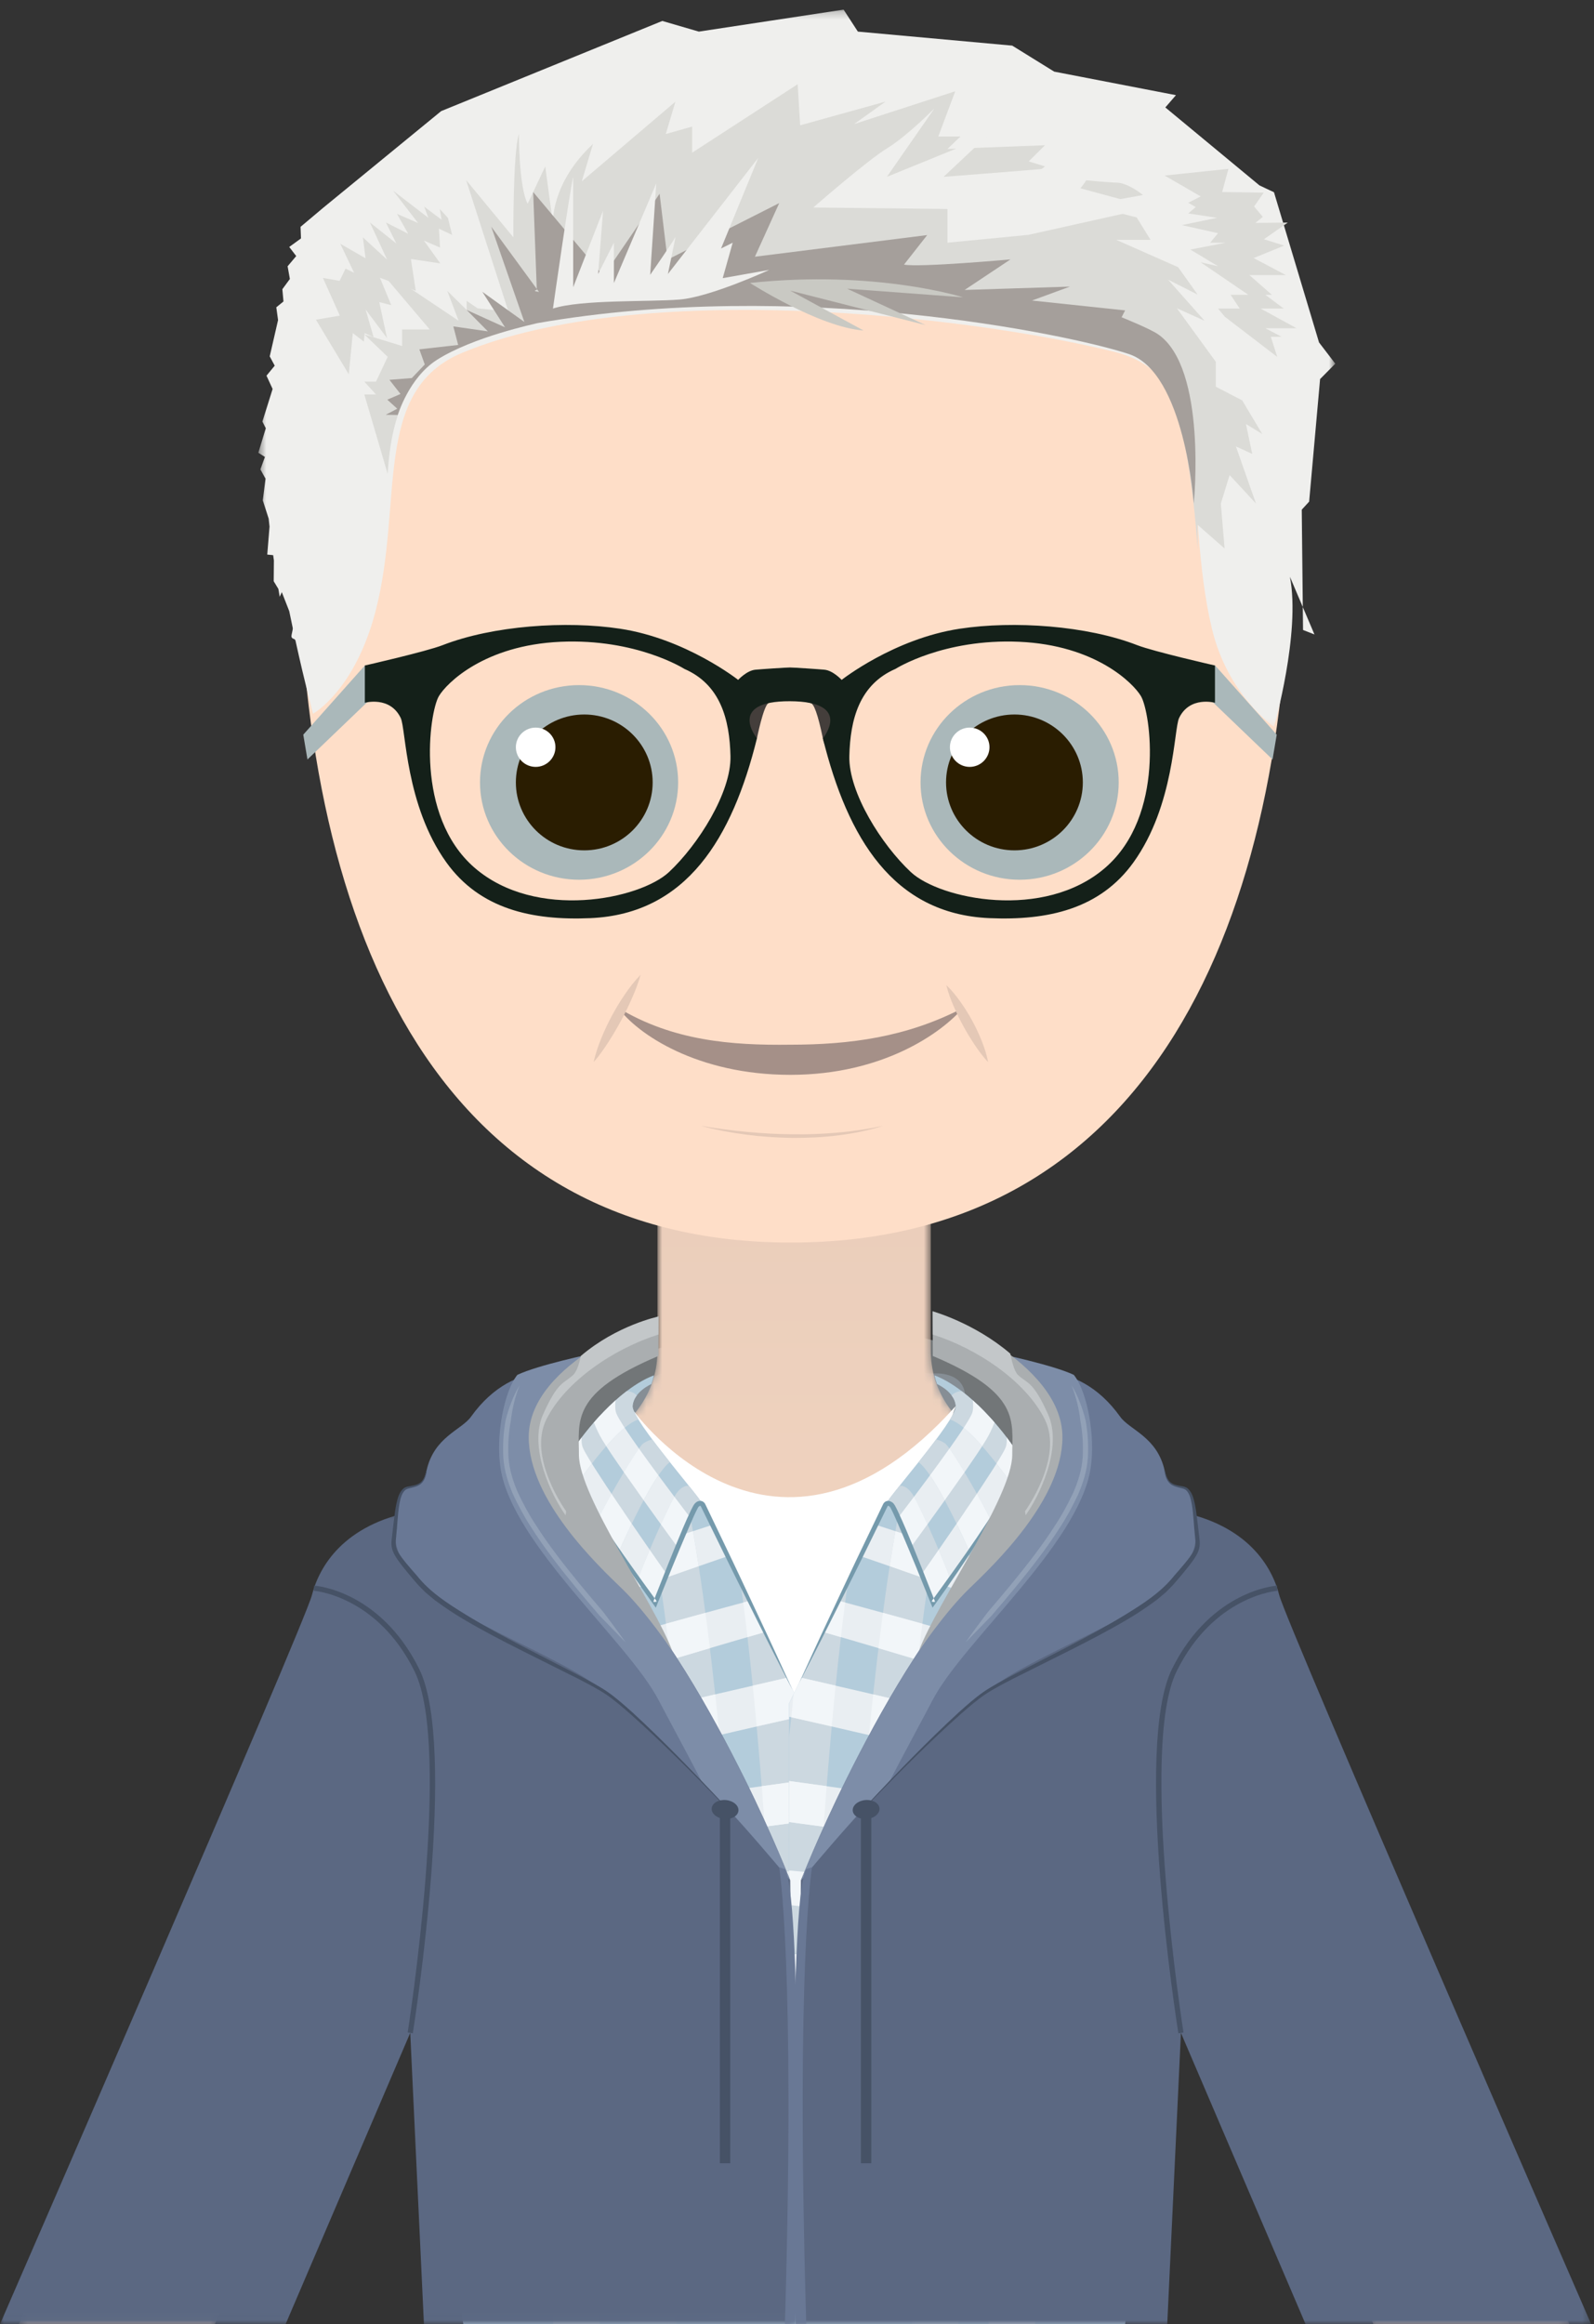<svg height="293" viewBox="0 0 201 293" width="201" xmlns="http://www.w3.org/2000/svg" xmlns:xlink="http://www.w3.org/1999/xlink"><rect x="0" y="0" width="201" height="293" fill="#333333" stroke="none"/><linearGradient id="a" x1="50%" x2="50%" y1="100%" y2="-0%"><stop offset="0" stop-color="#fdddc8"/><stop offset="1" stop-color="#e9cdba"/></linearGradient><mask id="b" fill="#fff"><path d="m98.138.55h-17.233v26.648c0 10.123-10.871 14.945-25.132 19.694-14.271 4.744-16.077 13.553-16.077 13.553l-39.323 89.554h24.722l23.316-50.992 9.636 50.992h40.09 40.09l9.636-50.992 23.316 50.992h24.723l-39.323-89.554s-1.805-8.81-16.075-13.553c-14.262-4.748-25.133-9.571-25.133-19.694v-26.648z" fill="#fff" fill-rule="evenodd"/></mask><mask id="c" fill="#fff"><path d="m.65.02h16.188v110.08h-16.188z" fill="#fff" fill-rule="evenodd"/></mask><mask id="d" fill="#fff"><path d="m.517.02h16.188v110.08h-16.188z" fill="#fff" fill-rule="evenodd"/></mask><mask id="e" fill="#fff"><path d="m.496.216h135.801v90.415h-135.801z" fill="#fff" fill-rule="evenodd"/></mask><mask id="f" fill="#fff"><path d="m0 .459h100.311v102.523h-100.311z" fill="#fff" fill-rule="evenodd"/></mask><mask id="g" fill="#fff"><path d="m0 292h200.644v-291.784h-200.644z" fill="#fff" fill-rule="evenodd"/></mask><g fill="none" fill-rule="evenodd"><g transform="translate(66 167)"><path d="m8.144 33.366s-11.004-16.791-7.358-20.698c3.646-3.906 11.481-11.551 34.526-12.254 23.045-.704 34.306 9.069 35.081 18.391.774 9.323-62.248 14.56-62.248 14.56" fill="#727678"/><path d="m12.22 16.248s-.391-6.544 1.629-8.116c2.021-1.571 6.87-3.397 6.87-3.397l30.944 1.419s3.607-.365 4.011 2.506c.405 2.869-1.69 6.673-1.69 6.673z" fill="#868e95"/></g><path d="m98.138.55h-17.233v26.648c0 10.123-10.871 14.945-25.132 19.694-14.271 4.744-16.077 13.553-16.077 13.553l-39.323 89.554h24.722l23.316-50.992 9.636 50.992h40.09 40.09l9.636-50.992 23.316 50.992h24.723l-39.323-89.554s-1.805-8.81-16.075-13.553c-14.262-4.748-25.133-9.571-25.133-19.694v-26.648z" fill="url(#a)" mask="url(#b)" transform="translate(2 143)"/><g transform="translate(37 7)"><path d="m42.934 170.899s17.778 24.828 40.59-.65l-21.722 58.482z" fill="#fff"/><path d="m125.633 60.049c0 49.322-17.622 89.594-62.928 89.594-45.302 0-62.06-40.755-62.06-90.076 0-49.331 42.16-59.265 62.823-59.265 20.664 0 62.165 10.417 62.165 59.748" fill="#fedec8"/><path d="m40.984 120.073c6.86 4.128 14.203 4.724 21.645 4.628 7.488 0 14.661-.921 21.793-4.628-2.62 3.066-10.005 8.428-21.756 8.428-11.751 0-19.295-5.153-21.683-8.428" fill="#a59088"/><path d="m48.513 91.636c0 6.773-5.599 12.269-12.496 12.269-6.902 0-12.49-5.495-12.49-12.269 0-6.774 5.588-12.267 12.49-12.267 6.897 0 12.496 5.493 12.496 12.267" fill="#aab8ba"/><path d="m45.299 91.634c0 4.727-3.866 8.567-8.625 8.567-4.764 0-8.624-3.84-8.624-8.567 0-4.719 3.86-8.56 8.624-8.56 4.759 0 8.625 3.841 8.625 8.56" fill="#2a1d01"/><path d="m33.04 87.197c0 1.366-1.12 2.483-2.492 2.483-1.378 0-2.498-1.117-2.498-2.483 0-1.366 1.12-2.471 2.498-2.471 1.373 0 2.492 1.106 2.492 2.471" fill="#fff"/><path d="m79.08 91.636c0 6.773 5.599 12.269 12.496 12.269 6.902 0 12.49-5.495 12.49-12.269 0-6.774-5.588-12.267-12.49-12.267-6.897 0-12.496 5.493-12.496 12.267" fill="#aab8ba"/><path d="m82.294 91.634c0 4.727 3.866 8.567 8.625 8.567 4.764 0 8.624-3.84 8.624-8.567 0-4.719-3.86-8.56-8.624-8.56-4.759 0-8.625 3.841-8.625 8.56" fill="#2a1d01"/><path d="m82.782 87.197c0 1.366 1.12 2.483 2.492 2.483 1.378 0 2.498-1.117 2.498-2.483 0-1.366-1.12-2.471-2.498-2.471-1.372 0-2.492 1.106-2.492 2.471" fill="#fff"/><path d="m37.858 126.899c.221-1.052.571-2.046.967-3.016.396-.97.839-1.917 1.335-2.837.492-.922 1.038-1.815 1.629-2.682.59-.868 1.231-1.706 1.986-2.476-.281 1.038-.669 2.011-1.089 2.966-.422.954-.873 1.891-1.368 2.804-.491.915-1.021 1.81-1.586 2.689-.565.879-1.165 1.738-1.873 2.551" fill="#e4c8b6"/><path d="m87.591 126.899c-.652-.704-1.2-1.453-1.712-2.222-.512-.768-.99-1.552-1.427-2.359-.442-.804-.839-1.632-1.205-2.479-.364-.848-.695-1.715-.915-2.648.695.664 1.276 1.395 1.811 2.154.535.758 1.026 1.541 1.465 2.354.441.81.833 1.648 1.177 2.509.343.861.642 1.746.807 2.69" fill="#e4c8b6"/><path d="m74.383 134.926c-1.846.582-3.757.961-5.682 1.205-1.927.245-3.872.324-5.812.322-1.941-.039-3.881-.16-5.805-.412-.961-.128-1.919-.279-2.871-.457-.475-.095-.949-.196-1.421-.304l-.706-.17-.351-.094-.175-.05-.087-.025c-.017-.002-.091-.031-.034-.015l.661.116.715.117c.478.075.956.141 1.435.201.956.132 1.914.242 2.874.328 1.92.177 3.844.3 5.769.304 1.925.04 3.851-.045 5.77-.212.959-.081 1.916-.196 2.869-.343.956-.132 1.903-.315 2.851-.51" fill="#e4c8b6"/><path d="m51.658 182.772-1.952-1.648-11.797-5.506s-27.054 10.817-30.168 12.774l7.426 29.134-2.151 22.163 8.411 46.312h42.366v-78.257z" fill="#b3ccdb"/><path d="m63.814 239.31c-10.232.568-30.806 1.784-35.296 2.612l-.163 4.984c6.57-.903 24.894-1.93 35.459-2.472z" fill="#e9eef2"/><path d="m52.852 185.228c-8.82 2.852-28.343 9.269-32.486 11.504l1.397 4.791c6.335-3.052 24.123-9.286 33.009-12.344z" fill="#e9eef2"/><path d="m63.814 228.798c-8.05.745-31.149 2.965-36.003 4.336l.308 4.978c7.047-1.648 26.648-3.949 35.695-4.963z" fill="#e9eef2"/><path d="m52.418 285.374h5.924s-2.336-73.193-8.922-104.368l-6.014-2.807c3.002 10.643 7.135 37.815 9.012 107.175" fill="#ccd8e0"/><path d="m38.639 286c-.817-20.566-3.926-86.5-10.85-106.301-1.586.648-3.256 1.334-4.93 2.025 2.918 7.548 7.704 31.071 9.907 104.275z" fill="#ccd8e0"/><path d="m5.621.02c-.95.381-2.731 1.098-4.971 2.005 2.92 6.82 8.055 29.921 10.287 108.076h5.901c-.595-16.061-3.714-90.087-11.217-110.081" fill="#ccd8e0" mask="url(#c)" transform="translate(31.5 175.9)"/><path d="m63.793 212.073c-.175-1.835-.39-3.65-.577-5.446l-6.821-14.037c2.258 16.327 4.52 43.839 5.775 90.194h1.589z" fill="#ccd8e0"/><path d="m46.905 176.824s-23.992 8.618-29.287 11.696l1.55 4.743c8.447-4.403 30.614-12.953 30.614-12.953z" fill="#e9eef2"/><path d="m57.508 194.812c-7.602 2.048-30.35 8.256-34.936 10.453l1.163 4.852c7.061-2.994 27.815-9.086 35.69-11.361z" fill="#e9eef2"/><path d="m62.224 204.514c-7.977 1.825-32.656 7.524-37.465 9.297l.7 4.94c7.198-2.287 38.335-9.327 38.335-9.327v-1.681z" fill="#e9eef2"/><path d="m63.761 217.525c-8.419 1.156-33.003 4.591-37.891 5.916l.254 4.981c7.043-1.569 27.903-4.424 37.669-5.725z" fill="#e9eef2"/><g fill="#f2f6f9"><path d="m46.981 197.697c.186 1.441.372 2.96.557 4.564 1.736-.522 3.414-1.022 4.98-1.484-.184-1.515-.373-2.999-.567-4.453-1.534.42-3.213.883-4.97 1.373"/><path d="m48.138 207.788c.165 1.626.33 3.322.493 5.095 1.738-.405 3.448-.8 5.087-1.177-.171-1.722-.348-3.425-.532-5.105-1.61.376-3.31.775-5.049 1.186"/><path d="m37.566 205.328c1.633-.516 3.304-1.035 4.97-1.547-.196-1.588-.396-3.145-.603-4.663-1.66.472-3.33.953-4.962 1.429.199 1.504.398 3.095.595 4.781"/><path d="m26.789 199.355c1.488-.599 3.134-1.239 4.876-1.902-.258-1.681-.523-3.302-.797-4.851-1.76.623-3.413 1.223-4.885 1.777.267 1.513.535 3.167.806 4.975"/><path d="m35.51 190.986c.258 1.446.518 3.022.779 4.741 1.615-.594 3.261-1.192 4.894-1.777-.249-1.604-.505-3.149-.768-4.629-1.631.548-3.283 1.108-4.905 1.665"/><path d="m49.207 219.576c.132 1.633.263 3.322.391 5.067 1.787-.253 3.546-.498 5.232-.732-.141-1.697-.287-3.392-.438-5.08-1.658.236-3.405.487-5.185.745"/><path d="m45.544 235.349c-.117-1.558-.237-3.119-.362-4.682-1.795.198-3.571.401-5.272.604.109 1.556.217 3.155.322 4.798 1.723-.242 3.51-.484 5.311-.719"/><path d="m60.119 233.568c1.337-.154 2.563-.293 3.642-.414v-4.351c-1.07.098-2.403.223-3.917.369.093 1.431.185 2.897.276 4.397"/><path d="m58.414 210.635c1.937-.44 3.668-.829 5.089-1.147-.095-.955-.183-1.977-.281-2.92l-1.027-2.048c-1.133.259-2.59.593-4.274.982.165 1.637.33 3.348.493 5.133"/><path d="m50.281 234.745c1.831-.229 3.628-.447 5.339-.65-.108-1.488-.219-2.982-.335-4.48-1.687.167-3.475.349-5.301.539.1 1.494.2 3.022.297 4.592"/><path d="m38.106 210.204c.169 1.614.337 3.3.504 5.065 1.65-.403 3.355-.812 5.075-1.221-.175-1.711-.354-3.403-.54-5.069-1.707.411-3.402.823-5.039 1.225"/><path d="m44.742 225.341c-.145-1.688-.295-3.37-.45-5.042-1.752.261-3.49.523-5.164.782.137 1.62.271 3.298.405 5.033 1.694-.257 3.445-.517 5.209-.774"/><path d="m32.947 206.815c-.205-1.664-.416-3.296-.633-4.882-1.805.549-3.481 1.074-4.944 1.555.209 1.57.417 3.238.624 5.009 1.492-.528 3.164-1.095 4.953-1.682"/><path d="m45.91 240.39c-1.843.122-3.658.248-5.385.374.097 1.635.194 3.308.287 5.025 1.758-.122 3.588-.244 5.441-.362-.11-1.663-.224-3.344-.343-5.037"/><path d="m45.472 187.638c.243 1.386.49 2.891.736 4.523 1.723-.608 3.376-1.186 4.901-1.716-.235-1.527-.477-3-.726-4.417-1.49.485-3.153 1.029-4.911 1.61"/><path d="m44.448 182.402c1.888-.749 3.399-1.339 4.325-1.7l-5.365-2.504c.334 1.184.682 2.575 1.04 4.204"/><path d="m59.054 218.175c.131 1.647.259 3.347.386 5.106 1.589-.216 3.081-.414 4.354-.584v-5.172c-1.251.172-2.893.393-4.739.651"/><path d="m56.723 195.025c.178 1.38.357 2.832.535 4.361.787-.229 1.505-.438 2.141-.622l-1.917-3.944c-.239.064-.492.133-.759.205"/><path d="m34.608 186.381c1.661-.687 3.298-1.355 4.849-1.982-.344-1.602-.698-3.089-1.065-4.446-1.551.579-3.214 1.207-4.909 1.857.36 1.269.738 2.78 1.125 4.571"/><path d="m25.223 190.393c1.526-.682 3.153-1.389 4.822-2.099-.353-1.706-.721-3.276-1.099-4.722-1.702.672-3.353 1.337-4.867 1.968.367 1.354.751 2.957 1.144 4.853"/><path d="m35.02 226.819c-.148-1.68-.299-3.353-.456-5.014-1.937.316-3.686.615-5.143.885.14 1.609.278 3.276.413 5.004 1.532-.276 3.286-.57 5.186-.875"/><path d="m35.833 236.716c-.125-1.625-.255-3.254-.388-4.882-2.033.272-3.827.538-5.239.789.117 1.614.232 3.272.345 4.984 1.52-.287 3.313-.587 5.282-.891"/><path d="m34.028 216.405c-.177-1.705-.358-3.386-.546-5.044-1.881.479-3.588.928-5.021 1.324.171 1.607.341 3.285.509 5.044 1.49-.407 3.201-.853 5.058-1.324"/><path d="m36.159 241.102c-2.095.173-3.927.342-5.352.504.1 1.618.199 3.28.296 4.981 1.555-.158 3.39-.319 5.407-.478-.113-1.657-.23-3.327-.352-5.007"/><path d="m56.017 239.756c-1.748.104-3.573.215-5.419.331.093 1.646.185 3.332.275 5.058 1.861-.11 3.703-.216 5.476-.313-.106-1.672-.217-3.366-.332-5.076"/><path d="m63.761 239.312c-1.009.056-2.116.119-3.299.186.091 1.659.18 3.359.268 5.097 1.063-.057 2.078-.109 3.031-.158z"/></g><path d="m45.137 167.485s-2.234.96-2.368 2.765c-.135 1.806 9.075 12.099 8.89 12.522 0 0-.756-1.321-1.992 2.255-1.477 4.272-4.039 10.063-4.039 10.063s-10.938-14.847-10.937-18.176c0-.767 5.457-8.547 10.778-10.534 0 0-.094.364-.173.625-.079.261-.159.481-.159.481" fill="#b3ccdb"/><path d="m49.969 184.239c-1.822-2.385-8.616-11.338-9.26-13.082-.146-.396-.156-1.009-.085-1.612-.993.889-1.918 1.853-2.729 2.784.158.431.389.971.743 1.65 1.097 2.101 7.523 10.958 9.873 14.176.413-1.06.813-2.13 1.155-3.118.105-.304.205-.562.303-.798" fill="#e9eef2"/><path d="m47.14 191.554c-2.43-3.474-10.047-14.425-10.673-16.117-.113-.306-.144-.744-.12-1.205-1.032 1.369-1.658 2.433-1.658 2.692-.001 3.329 10.937 18.176 10.937 18.176s.665-1.506 1.513-3.545" fill="#e9eef2"/><path d="m47.467 177.324c-.757-.95-1.521-1.926-2.21-2.847-.261.037-.639.154-1.124.476-.604.401-3.744 5.62-5.732 9.575.853 1.36 1.767 2.749 2.653 4.059 1.125-2.551 4.453-9.822 6.414-11.263" fill="#ccd8e0"/><path d="m49.666 185.026c1.236-3.575 1.992-2.255 1.992-2.255.054-.124-.703-1.101-1.793-2.461l-.083.001s-.698-.13-1.492.958c-.602.825-3.428 6.956-4.831 10.802 1.274 1.807 2.167 3.018 2.167 3.018s2.561-5.79 4.039-10.063" fill="#ccd8e0"/><path d="m34.69 176.913c0 .651.422 1.747 1.095 3.081 1.944-2.73 5.534-7.404 7.72-8.038-.476-.773-.761-1.38-.736-1.707.039-.515.25-.958.53-1.333-.197-.196-.661-.563-1.292-.529-3.991 3.054-7.317 7.927-7.317 8.526" fill="#ccd8e0"/><path d="m38.635 173.971c.161.309.447.775.807 1.335.786-.891 1.582-1.703 2.326-2.315-.545-.833-.931-1.487-1.062-1.841-.146-.396-.157-1.009-.085-1.612-.994.889-1.918 1.853-2.729 2.784.158.431.389.971.743 1.65" fill="#f2f6f9"/><path d="m48.033 181.682c-.375.674-.998 1.956-1.694 3.481.86 1.19 1.624 2.238 2.166 2.981.075-.195.152-.39.226-.584.011-.028.021-.055.032-.083.188-.491.369-.979.543-1.457.05-.136.098-.27.146-.405.072-.201.143-.401.211-.596.104-.301.203-.556.301-.792-.423-.552-1.113-1.46-1.929-2.545" fill="#f2f6f9"/><path d="m37.631 177.501c-.612-.983-1.038-1.724-1.167-2.072-.113-.306-.144-.743-.12-1.205-.901 1.195-1.492 2.156-1.627 2.554-.004.011-.004.018-.007.029-.012.041-.022.081-.023.106.001.012.003.027.003.039.001.079.01.165.023.257.009.059.022.122.035.186.01.045.02.092.032.139.022.088.045.178.075.274.002.006.004.013.006.02.183.595.503 1.33.921 2.158.518-.728 1.156-1.595 1.85-2.485" fill="#f2f6f9"/><path d="m44.928 188.373c-.55 1.298-1.07 2.588-1.471 3.69 1.274 1.807 2.167 3.019 2.167 3.019s.664-1.503 1.511-3.539c-.531-.758-1.309-1.874-2.206-3.169" fill="#f2f6f9"/><path d="m41.626 183.551-.506-.747-.004.005c-.344-.509-.681-1.011-1.01-1.503-.604 1.086-1.195 2.192-1.709 3.214.852 1.36 1.767 2.75 2.652 4.059.356-.806.931-2.083 1.613-3.496-.346-.506-.694-1.016-1.04-1.526z" fill="#f2f6f9"/><path d="m43.569 175.609c-.471.655-1.151 1.726-1.902 2.986l2.492 3.532c.621-1.161 1.26-2.259 1.864-3.139-.832-1.126-1.682-2.293-2.454-3.379" fill="#f2f6f9"/><path d="m35.049 178.418c.64 1.518 1.504 2.924 2.366 4.323.883 1.39 1.797 2.757 2.717 4.123 1.851 2.723 3.789 5.389 5.723 8.05l-.5.064c1.225-3.121 2.458-6.235 3.759-9.329.334-.772.666-1.54 1.038-2.305.092-.192.198-.383.303-.58.172-.265.333-.442.669-.534.164-.048.4-.02.554.097.078.054.14.119.188.186.05.067.089.158.104.191l.272.566 2.173 4.53c1.46 3.015 2.866 6.055 4.295 9.086 1.429 3.03 2.823 6.076 4.209 9.128-1.537-2.979-3.065-5.964-4.558-8.965-1.493-3.002-3.009-5.994-4.471-9.009l-2.211-4.517-.276-.564c-.03-.061-.032-.068-.045-.085-.012-.018-.026-.029-.035-.035-.018-.01-.01-.008-.049-.002-.035.01-.097.038-.159.091-.067.048-.066.111-.113.157-.089.173-.186.35-.273.536-.357.744-.679 1.519-1.012 2.283-1.32 3.072-2.579 6.178-3.826 9.284l-.194.483-.306-.42c-1.941-2.672-3.773-5.415-5.575-8.179-.896-1.385-1.762-2.79-2.588-4.218-.81-1.435-1.627-2.88-2.178-4.435" fill="#759aac"/><path d="m74.634 182.772 1.952-1.648 11.797-5.506s27.054 10.817 30.168 12.774l-7.426 29.134 2.151 22.163-8.41 46.312h-42.367v-78.257z" fill="#b3ccdb"/><path d="m62.478 239.31c10.232.568 30.806 1.784 35.296 2.612l.163 4.984c-6.57-.903-24.894-1.93-35.459-2.472z" fill="#e9eef2"/><path d="m73.44 185.228c8.82 2.852 28.343 9.269 32.486 11.504l-1.397 4.791c-6.335-3.052-24.123-9.286-33.009-12.344z" fill="#e9eef2"/><path d="m62.478 228.798c8.05.745 31.149 2.965 36.003 4.336l-.308 4.978c-7.047-1.648-26.648-3.949-35.695-4.963z" fill="#e9eef2"/><path d="m73.874 285.374h-5.924s2.336-73.193 8.922-104.368l6.014-2.807c-3.002 10.643-7.135 37.815-9.012 107.175" fill="#ccd8e0"/><path d="m87.653 286c.817-20.567 3.926-86.5 10.85-106.301 1.586.648 3.256 1.334 4.93 2.025-2.918 7.548-7.704 31.071-9.907 104.275z" fill="#ccd8e0"/><path d="m11.734.02c.95.381 2.731 1.098 4.971 2.005-2.92 6.819-8.054 29.921-10.287 108.075h-5.901c.595-16.061 3.714-90.087 11.217-110.081" fill="#ccd8e0" mask="url(#d)" transform="translate(77.438 175.9)"/><path d="m62.499 212.073c.175-1.835.39-3.65.577-5.446l6.821-14.037c-2.258 16.327-4.52 43.839-5.775 90.193h-1.588z" fill="#ccd8e0"/><path d="m79.387 176.824s23.992 8.618 29.287 11.696l-1.55 4.744c-8.447-4.404-30.614-12.953-30.614-12.953z" fill="#e9eef2"/><path d="m68.784 194.812c7.602 2.048 30.349 8.256 34.936 10.453l-1.163 4.852c-7.061-2.994-27.816-9.086-35.69-11.361z" fill="#e9eef2"/><path d="m64.068 204.514c7.977 1.825 32.657 7.524 37.466 9.297l-.7 4.94c-7.198-2.287-38.335-9.327-38.335-9.327v-1.681z" fill="#e9eef2"/><path d="m62.531 217.525c8.419 1.156 33.004 4.591 37.891 5.916l-.254 4.982c-7.043-1.569-27.903-4.424-37.669-5.726z" fill="#e9eef2"/><path d="m79.311 197.697c-.186 1.441-.372 2.96-.557 4.564-1.736-.522-3.414-1.022-4.98-1.484.184-1.515.373-2.999.567-4.453 1.534.42 3.213.883 4.97 1.373" fill="#f2f6f9"/><path d="m78.155 207.788c-.166 1.626-.331 3.322-.493 5.095-1.738-.405-3.448-.8-5.088-1.177.172-1.722.349-3.425.532-5.105 1.61.376 3.31.775 5.049 1.186" fill="#f2f6f9"/><path d="m88.726 205.328c-1.633-.516-3.304-1.035-4.97-1.547.196-1.588.396-3.145.603-4.663 1.66.472 3.33.953 4.962 1.429-.199 1.504-.397 3.095-.595 4.781" fill="#f2f6f9"/><path d="m99.503 199.355c-1.487-.599-3.134-1.239-4.876-1.902.258-1.681.523-3.302.797-4.851 1.76.623 3.413 1.223 4.885 1.777-.267 1.513-.535 3.167-.806 4.975" fill="#f2f6f9"/><path d="m90.782 190.986c-.258 1.446-.518 3.022-.779 4.741-1.615-.594-3.26-1.192-4.894-1.777.249-1.604.505-3.149.768-4.629 1.631.548 3.283 1.108 4.905 1.665" fill="#f2f6f9"/><path d="m77.085 219.576c-.132 1.633-.263 3.322-.391 5.067-1.787-.253-3.546-.498-5.232-.732.141-1.697.287-3.392.438-5.08 1.658.236 3.405.487 5.185.745" fill="#f2f6f9"/><path d="m80.748 235.349c.117-1.558.238-3.119.362-4.682 1.795.198 3.571.401 5.272.604-.109 1.556-.216 3.155-.322 4.798-1.723-.242-3.51-.484-5.311-.719" fill="#f2f6f9"/><path d="m66.173 233.568c-1.337-.154-2.563-.293-3.642-.414v-4.351c1.07.098 2.403.223 3.917.369-.093 1.431-.185 2.897-.276 4.397" fill="#f2f6f9"/><path d="m67.878 210.635c-1.937-.44-3.668-.829-5.089-1.147.095-.955.183-1.977.282-2.92l1.026-2.048c1.133.259 2.59.593 4.274.982-.165 1.637-.33 3.348-.493 5.133" fill="#f2f6f9"/><path d="m76.011 234.745c-1.831-.229-3.628-.447-5.339-.65.108-1.488.219-2.982.335-4.48 1.687.167 3.475.349 5.301.539-.1 1.494-.2 3.022-.297 4.592" fill="#f2f6f9"/><path d="m88.186 210.204c-.169 1.614-.337 3.3-.504 5.065-1.65-.403-3.355-.812-5.075-1.221.175-1.711.354-3.403.54-5.069 1.707.411 3.402.823 5.039 1.225" fill="#f2f6f9"/><path d="m81.55 225.341c.145-1.688.295-3.37.45-5.042 1.752.261 3.49.523 5.164.782-.136 1.62-.271 3.298-.405 5.033-1.694-.257-3.445-.517-5.209-.774" fill="#f2f6f9"/><path d="m93.345 206.815c.205-1.664.416-3.296.633-4.882 1.805.549 3.481 1.074 4.944 1.555-.209 1.57-.417 3.238-.624 5.009-1.492-.528-3.165-1.095-4.953-1.682" fill="#f2f6f9"/><path d="m80.382 240.39c1.843.122 3.658.248 5.386.374-.098 1.635-.194 3.308-.288 5.025-1.758-.122-3.588-.244-5.44-.362.11-1.663.224-3.344.343-5.037" fill="#f2f6f9"/><path d="m80.82 187.638c-.243 1.386-.49 2.891-.736 4.523-1.724-.608-3.376-1.186-4.902-1.716.235-1.527.477-3.0.726-4.417 1.49.485 3.153 1.029 4.911 1.61" fill="#f2f6f9"/><path d="m81.844 182.402c-1.889-.749-3.399-1.339-4.325-1.7l5.365-2.504c-.334 1.184-.682 2.575-1.04 4.204" fill="#f2f6f9"/><path d="m67.238 218.175c-.13 1.647-.259 3.347-.386 5.106-1.589-.216-3.081-.414-4.354-.584v-5.172c1.251.172 2.893.393 4.739.651" fill="#f2f6f9"/><path d="m69.569 195.025c-.178 1.38-.357 2.832-.535 4.361-.787-.229-1.505-.438-2.141-.622l1.917-3.944c.239.064.492.133.759.205" fill="#f2f6f9"/><path d="m91.684 186.381c-1.661-.687-3.298-1.355-4.848-1.982.343-1.602.698-3.089 1.064-4.446 1.551.579 3.214 1.207 4.909 1.857-.36 1.269-.738 2.78-1.125 4.571" fill="#f2f6f9"/><path d="m101.069 190.393c-1.526-.682-3.153-1.389-4.822-2.099.353-1.706.721-3.276 1.099-4.722 1.702.672 3.353 1.337 4.867 1.968-.367 1.354-.751 2.957-1.144 4.853" fill="#f2f6f9"/><path d="m91.272 226.819c.148-1.68.299-3.353.457-5.014 1.936.316 3.686.615 5.142.885-.14 1.609-.278 3.276-.413 5.004-1.532-.276-3.286-.57-5.186-.875" fill="#f2f6f9"/><path d="m90.459 236.716c.125-1.625.255-3.254.388-4.882 2.033.272 3.827.538 5.239.789-.116 1.614-.232 3.272-.345 4.984-1.52-.287-3.313-.587-5.281-.891" fill="#f2f6f9"/><path d="m92.263 216.405c.177-1.705.358-3.386.546-5.044 1.881.479 3.588.928 5.022 1.324-.171 1.607-.341 3.285-.509 5.044-1.489-.407-3.201-.853-5.058-1.324" fill="#f2f6f9"/><path d="m90.133 241.102c2.095.173 3.927.342 5.352.504-.1 1.618-.199 3.28-.296 4.981-1.555-.158-3.39-.319-5.407-.478.113-1.657.23-3.327.352-5.007" fill="#f2f6f9"/><path d="m70.274 239.756c1.748.104 3.573.215 5.42.331-.094 1.646-.186 3.332-.276 5.058-1.861-.11-3.703-.216-5.476-.313.106-1.672.217-3.366.332-5.076" fill="#f2f6f9"/><path d="m62.531 239.312c1.009.056 2.116.119 3.299.186-.091 1.659-.18 3.359-.268 5.097-1.063-.057-2.078-.109-3.031-.158z" fill="#f2f6f9"/><path d="m81.155 167.485s2.234.96 2.368 2.765c.135 1.806-9.075 12.099-8.89 12.522 0 0 .756-1.321 1.992 2.255 1.477 4.272 4.039 10.063 4.039 10.063s10.938-14.847 10.937-18.176c0-.767-5.456-8.547-10.778-10.534 0 0 .094.364.173.625.079.261.159.481.159.481" fill="#b3ccdb"/><path d="m76.323 184.239c1.822-2.385 8.616-11.338 9.26-13.082.146-.396.156-1.009.085-1.612.993.889 1.918 1.853 2.729 2.784-.158.431-.389.971-.743 1.65-1.097 2.101-7.523 10.958-9.873 14.176-.413-1.06-.813-2.13-1.155-3.118-.105-.304-.205-.562-.303-.798" fill="#e9eef2"/><path d="m79.151 191.554c2.43-3.474 10.048-14.425 10.673-16.117.113-.306.144-.744.12-1.205 1.032 1.369 1.658 2.433 1.658 2.692.001 3.329-10.937 18.176-10.937 18.176s-.666-1.506-1.514-3.545" fill="#e9eef2"/><path d="m78.825 177.324c.757-.95 1.521-1.926 2.21-2.847.261.037.639.154 1.125.476.603.401 3.743 5.62 5.732 9.575-.853 1.36-1.767 2.749-2.653 4.059-1.125-2.551-4.453-9.822-6.414-11.263" fill="#ccd8e0"/><path d="m76.626 185.026c-1.236-3.575-1.992-2.255-1.992-2.255-.054-.124.703-1.101 1.793-2.461l.083.001s.698-.13 1.492.958c.602.825 3.428 6.956 4.831 10.802-1.274 1.807-2.167 3.018-2.167 3.018s-2.562-5.79-4.039-10.063" fill="#ccd8e0"/><path d="m91.602 176.913c0 .651-.422 1.747-1.095 3.081-1.944-2.73-5.534-7.404-7.72-8.038.476-.773.761-1.38.736-1.707-.038-.515-.249-.958-.53-1.333.198-.196.661-.563 1.292-.529 3.991 3.054 7.317 7.927 7.317 8.526" fill="#ccd8e0"/><path d="m87.657 173.971c-.161.309-.447.775-.807 1.335-.786-.891-1.582-1.703-2.326-2.315.544-.833.931-1.487 1.062-1.841.146-.396.156-1.009.085-1.612.994.889 1.918 1.853 2.729 2.784-.158.431-.389.971-.743 1.65" fill="#f2f6f9"/><path d="m78.259 181.682c.375.674.998 1.956 1.694 3.481-.86 1.19-1.623 2.238-2.165 2.981-.076-.195-.152-.39-.226-.584-.011-.028-.022-.055-.032-.083-.188-.491-.369-.979-.543-1.457-.05-.136-.098-.27-.146-.405-.072-.201-.143-.401-.211-.596-.104-.301-.203-.556-.301-.792.423-.552 1.112-1.46 1.929-2.545" fill="#f2f6f9"/><path d="m88.661 177.501c.612-.983 1.039-1.724 1.167-2.072.114-.306.144-.743.12-1.205.901 1.195 1.492 2.156 1.627 2.554.004.011.005.018.007.029.012.041.022.081.023.106 0 .012-.003.027-.003.039-.001.079-.01.165-.023.257-.009.059-.021.122-.035.186-.009.045-.02.092-.032.139-.022.088-.045.178-.074.274-.002.006-.004.013-.006.02-.184.595-.504 1.33-.921 2.158-.518-.728-1.156-1.595-1.851-2.485" fill="#f2f6f9"/><path d="m81.364 188.373c.55 1.298 1.07 2.588 1.471 3.69-1.274 1.807-2.167 3.019-2.167 3.019s-.664-1.503-1.511-3.539c.53-.758 1.309-1.874 2.206-3.169" fill="#f2f6f9"/><path d="m84.666 183.551.506-.747.004.005c.344-.509.681-1.011 1.01-1.503.604 1.086 1.195 2.192 1.709 3.214-.852 1.36-1.767 2.75-2.652 4.059-.356-.806-.931-2.083-1.613-3.496.346-.506.694-1.016 1.04-1.526z" fill="#f2f6f9"/><path d="m82.723 175.609c.471.655 1.15 1.726 1.902 2.986l-2.492 3.532c-.621-1.161-1.26-2.259-1.864-3.139.832-1.126 1.682-2.293 2.454-3.379" fill="#f2f6f9"/><path d="m91.242 178.418c-.55 1.555-1.367 3.001-2.176 4.436-.825 1.429-1.692 2.833-2.588 4.218-1.8 2.765-3.636 5.506-5.577 8.178l-.307.422-.195-.487c-1.216-3.03-2.445-6.059-3.73-9.058-.317-.751-.636-1.502-.976-2.236-.086-.181-.169-.37-.261-.54l-.135-.261c-.045-.051-.055-.104-.106-.156-.131-.109-.223-.116-.218-.104-.013.006-.047.036-.066.083l-.135.276-2.158 4.405c-1.427 2.943-2.91 5.859-4.369 8.787-1.459 2.927-2.951 5.839-4.453 8.744 1.351-2.977 2.712-5.949 4.106-8.905 1.396-2.955 2.765-5.922 4.191-8.863l2.121-4.42.133-.276c.062-.139.164-.277.331-.371.169-.096.392-.099.542-.046.153.051.27.126.368.205.098.085.182.221.26.333l.149.282c.104.189.186.375.276.561.354.747.68 1.498 1.004 2.25 1.265 3.021 2.469 6.058 3.663 9.103l-.502-.064c1.935-2.661 3.87-5.33 5.723-8.051.919-1.365 1.833-2.734 2.717-4.122.864-1.399 1.727-2.805 2.368-4.323" fill="#759aac"/></g><g transform="translate(0 1)"><path d="m128.572 90.631s-5.829-3.956-7.836-12.389c-3.662-15.381.627-31.679-12.257-34.876-18.491-4.587-59.842-9.22-82.271.11-11.463 4.769-7.342 18.801-10.933 32.578-2.617 10.04-7.882 12.924-7.882 12.924s-1.014-3.754-2.212-9.205c-.069-.315-.435-.171-.505-.497-.046-.214.203-.897.156-1.117-.145-.684-.44-2.112-.44-2.112l-.939-2.4-.264.591-.169-.995-.586-.967.023-2.633-.093-.654-.745-.075.287-3.527-.109-1.004-.739-2.3.344-2.738-.65-1.167.572-1.572-.828-.53.939-3.084-.428-.849 1.289-4.105-.773-1.676 1.038-1.262-.63-1.172 1.051-4.574-.222-1.613.905-.735-.141-1.547.947-1.288-.285-1.603 1.086-1.287-.882-1.147 1.484-1.077-.057-1.459 2.862-2.408 14.872-12.183 27.882-11.365 4.605 1.343 18.257-2.771 1.799 2.771 19.464 1.768 5.291 3.277 15.354 2.968-1.338 1.547 11.872 9.831 1.828.86 5.682 18.936 2.049 2.678-1.917 1.939-1.38 15.449-.931 1.014.161 15.167 1.44.564-3.093-7.269c1.367 7.101-2.007 18.916-2.007 18.916" fill="#efefed" mask="url(#e)" transform="translate(32.081)"/><path d="m99.652 47.052.013 1.094.646 54.836h-46.853l-1.727-36.722-15.718 36.722h-36.013s38.408-88.273 39.325-91.882c.917-3.609 3.974-8.905 12.84-10.594 8.866-1.689 46.208 42.279 47.486 46.546" fill="#5b6882" mask="url(#f)" transform="translate(0 189.018)"/><path d="m99.652 236.07s-2.162-5.602-5.741-12.81c-2.072-4.172-4.632-8.982-7.499-13.585-3.156-5.068-6.687-9.886-10.349-13.327-14.951-14.051-6.598-19.904-2.359-22.823l-.957-1.203s-7.682-2.659-13.358 5.283c-1.196 1.672-4.669 2.532-5.607 6.801-.938 4.27-3.661-1.167-3.984 7.346-.323 8.512 12.683 12.262 22.949 18.146 8.09 4.637 20.139 18.219 24.882 23.767 1.275 1.493 2.023 2.404 2.023 2.404" fill="#697895"/><path d="m93.9 223.26c-2.072-4.171-4.631-8.981-7.499-13.585-3.156-5.068-6.686-9.886-10.349-13.327-14.951-14.051-6.599-19.904-2.36-22.823l1.029-3.883s-6.837 1.425-9.483 2.681c-1.643 2.026-2.773 7.621-2.111 11.825 1.497 9.503 16.077 21.814 19.913 29.163 1.079 2.068 3.538 6.607 5.398 10.18 4.236 4.35 6.971 7.591 9.179 10.174 1.276 1.492 2.024 2.403 2.024 2.403s-2.162-5.601-5.742-12.81" fill="#7d8da8"/><path d="m83.041 164.965s-16.369 5.596-16.369 15.215c-.001 7.9 8.64 16.088 11.734 19.073 3.094 2.986 6.363 7.863 6.363 7.863-2.259-6.076-11.766-19.483-11.766-24.703 0-4.319-1.074-7.789 10.022-12.472 0 0 .016-2.59.016-4.976" fill="#aaaeb0"/><path d="m68.91 177.908c2.442-4.842 8.574-8.918 14.124-10.672.004-1.176.007-1.218.007-2.271 0 0-5.242 1.084-9.804 4.979-.213 1.029-.516 1.965-.95 2.379-1.211 1.155-1.88.704-3.796 4.96-1.916 4.256 1.177 10.464 2.826 12.739l.079-.498s-4.928-6.771-2.485-11.615" fill="#c3c7c9"/><g fill="#465266"><path d="m91.542 225.927c.931.087 1.635.692 1.573 1.349-.062.658-.868 1.121-1.799 1.034-.93-.087-1.635-.69-1.573-1.349.062-.658.867-1.121 1.798-1.034"/><path d="m91.128 226.423c-3.761-3.875-7.568-7.72-11.6-11.307-1.014-.886-2.035-1.775-3.137-2.526-1.113-.736-2.324-1.345-3.518-1.97l-7.259-3.628c-2.418-1.221-4.824-2.47-7.163-3.855-1.169-.692-2.306-1.445-3.408-2.256-.283-.19-.536-.429-.805-.642-.263-.222-.539-.425-.777-.684-.243-.248-.499-.491-.73-.743l-.666-.765c-.435-.519-.872-1.035-1.294-1.572-.417-.539-.846-1.079-1.156-1.742-.151-.332-.248-.712-.254-1.082-.004-.368.043-.71.082-1.047l.233-2.004c.081-.671.168-1.345.306-2.017.159-.656.303-1.378.864-1.907.141-.128.323-.21.507-.259l.502-.096c.329-.064.657-.128.939-.281.589-.297.828-.995.954-1.638l.065.01c-.091.649-.283 1.403-.928 1.785-.306.188-.65.273-.978.357l-.49.124c-.138.048-.269.113-.374.22-.427.429-.57 1.119-.691 1.757-.109.654-.169 1.321-.223 1.99-.052.667-.094 1.347-.171 2.019-.033.333-.067.662-.057.969.014.305.093.588.225.867.274.557.698 1.081 1.118 1.596.424.516.871 1.02 1.315 1.526 1.662 2.104 3.932 3.555 6.226 4.963 2.294 1.407 4.673 2.689 7.066 3.943l7.216 3.716c1.193.643 2.398 1.266 3.533 2.036 1.125.787 2.135 1.691 3.144 2.593 3.988 3.664 7.728 7.568 11.429 11.505z"/><path d="m90.775 271.711h1.309v-43.774h-1.309z" mask="url(#g)"/></g><path d="m98.977 292h1.334s1.084-53.229-1.334-57.371l-.728-.234s2.062 12.111.728 57.605" fill="#697895" mask="url(#g)"/><path d="m52.054 255.329-.646-.102c.056-.358 5.614-35.869.876-45.51-4.701-9.563-12.634-10.168-12.713-10.173l.041-.65c.086.005 2.136.148 4.808 1.522 2.454 1.262 5.913 3.85 8.452 9.015 4.829 9.824-.585 44.429-.818 45.897" fill="#465266" mask="url(#g)"/><path d="m65.518 173.65c-.577 1.454-.936 2.973-1.11 4.501-.292 1.508-.366 3.053-.286 4.584.102 1.513.559 2.975 1.166 4.39.657 1.392 1.38 2.762 2.236 4.059 1.664 2.621 3.59 5.08 5.568 7.492.987 1.207 2.003 2.394 3.016 3.585.932 1.259 1.889 2.501 2.781 3.791l-3.279-3.37c-1.015-1.191-2.032-2.381-3.024-3.595-1.987-2.421-3.926-4.896-5.614-7.554-.867-1.314-1.607-2.714-2.282-4.145-.625-1.452-1.114-3.004-1.22-4.615-.086-1.583-.001-3.179.291-4.739.187-.773.434-1.528.721-2.264.285-.737.619-1.454 1.038-2.119" fill="#92a1b7" mask="url(#g)"/><path d="m100.992 236.07-.013 1.094-.646 54.836h46.853l1.727-36.722 15.718 36.722h36.013s-38.408-88.273-39.325-91.882c-.917-3.609-3.975-8.905-12.841-10.594-8.866-1.689-46.208 42.279-47.486 46.546" fill="#5b6882" mask="url(#g)"/><path d="m100.992 236.07s2.162-5.602 5.742-12.81c2.071-4.172 4.631-8.982 7.498-13.585 3.156-5.068 6.687-9.886 10.349-13.327 14.951-14.051 6.598-19.904 2.359-22.823l.957-1.203s7.682-2.659 13.358 5.283c1.196 1.672 4.669 2.532 5.607 6.801.938 4.27 3.661-1.167 3.984 7.346.323 8.512-12.683 12.262-22.949 18.146-8.09 4.637-20.139 18.219-24.882 23.767-1.275 1.493-2.023 2.404-2.023 2.404" fill="#697895" mask="url(#g)"/><path d="m106.744 223.26c2.072-4.171 4.631-8.981 7.499-13.585 3.156-5.067 6.686-9.885 10.349-13.327 14.951-14.05 6.599-19.903 2.36-22.822l-1.029-3.883s6.837 1.425 9.483 2.681c1.643 2.026 2.773 7.621 2.111 11.825-1.497 9.503-16.077 21.814-19.913 29.163-1.079 2.068-3.538 6.607-5.398 10.18-4.236 4.35-6.971 7.591-9.179 10.174-1.276 1.493-2.024 2.404-2.024 2.404s2.162-5.601 5.742-12.81" fill="#7d8da8" mask="url(#g)"/><path d="m117.603 164.313s16.369 6.247 16.369 15.866c.001 7.9-8.64 16.088-11.734 19.073-3.094 2.986-6.363 7.863-6.363 7.863 2.26-6.076 11.766-19.483 11.766-24.703 0-4.319 1.074-7.789-10.022-12.472 0 0-.016-3.241-.016-5.628" fill="#aaaeb0" mask="url(#g)"/><path d="m131.734 177.908c-2.442-4.842-8.574-8.918-14.124-10.672-.004-1.176-.007-1.87-.007-2.923 0 0 5.227 1.433 9.789 5.329.213 1.029.53 2.267.964 2.681 1.211 1.155 1.88.704 3.796 4.96 1.916 4.256-1.177 10.464-2.826 12.739l-.079-.498s4.928-6.771 2.485-11.615" fill="#c3c7c9" mask="url(#g)"/><path d="m109.102 225.927c-.931.087-1.635.692-1.573 1.349.062.658.868 1.121 1.799 1.034.931-.087 1.635-.69 1.573-1.349-.062-.658-.867-1.121-1.798-1.034" fill="#465266" mask="url(#g)"/><path d="m109.468 226.378c3.7-3.937 7.442-7.84 11.429-11.505 1.009-.903 2.019-1.807 3.143-2.594 1.135-.769 2.341-1.393 3.534-2.036l7.216-3.716c2.394-1.255 4.772-2.537 7.067-3.943 2.294-1.409 4.564-2.859 6.226-4.963.444-.506.89-1.011 1.315-1.526.42-.515.845-1.04 1.118-1.596.132-.28.212-.562.226-.867.01-.308-.024-.637-.057-.97-.077-.673-.119-1.352-.172-2.019-.054-.669-.114-1.337-.223-1.991-.12-.637-.264-1.328-.691-1.757-.104-.107-.235-.172-.373-.22l-.489-.124c-.329-.083-.673-.169-.979-.357-.644-.381-.836-1.137-.927-1.785l.065-.01c.126.643.365 1.341.954 1.637.282.153.61.217.939.281l.502.096c.185.05.367.132.508.259.561.529.705 1.252.864 1.908.139.671.225 1.345.306 2.017l.234 2.005c.04.336.086.679.082 1.046-.007.37-.103.75-.254 1.082-.31.664-.739 1.203-1.156 1.742-.422.537-.859 1.053-1.294 1.572l-.665.765c-.231.252-.487.496-.73.744-.238.258-.514.461-.777.684-.269.213-.522.452-.805.642-1.102.81-2.238 1.564-3.408 2.256-2.339 1.385-4.746 2.634-7.163 3.855l-7.259 3.628c-1.195.625-2.405 1.234-3.518 1.97-1.103.75-2.124 1.64-3.137 2.526-4.032 3.587-7.838 7.432-11.6 11.307z" fill="#465266" mask="url(#g)"/><path d="m108.56 271.711h1.309v-43.774h-1.309z" fill="#465266" mask="url(#g)"/><path d="m101.667 292h-1.334s-1.084-53.229 1.334-57.371l.728-.234s-2.062 12.111-.728 57.605" fill="#697895" mask="url(#g)"/><path d="m148.59 255.329c-.233-1.468-5.647-36.074-.818-45.897 2.539-5.165 5.998-7.753 8.452-9.015 2.672-1.373 4.723-1.516 4.808-1.521l.041.65c-.08.005-8.022.628-12.714 10.172-4.738 9.641.82 45.152.876 45.51z" fill="#465266" mask="url(#g)"/><path d="m135.126 173.65c.418.665.752 1.382 1.037 2.119.287.736.534 1.491.722 2.264.291 1.56.376 3.156.291 4.739-.107 1.611-.595 3.163-1.22 4.615-.675 1.431-1.416 2.831-2.282 4.145-1.689 2.659-3.628 5.133-5.614 7.554-.993 1.214-2.01 2.404-3.024 3.595l-3.28 3.37c.892-1.291 1.85-2.533 2.781-3.791 1.013-1.191 2.028-2.378 3.016-3.585 1.978-2.412 3.904-4.871 5.568-7.492.856-1.296 1.579-2.666 2.237-4.059.607-1.414 1.064-2.877 1.165-4.39.081-1.531.007-3.076-.286-4.584-.174-1.528-.533-3.047-1.109-4.501" fill="#92a1b7" mask="url(#g)"/></g><g transform="translate(38 10)"><path d="m10.886 49.747-2.945-10.017h1.473l-1.473-1.621h1.473l1.473-3.123-2.945-2.825 4.762 1.454v-2.082h3.483l-6.931-8.178 10.572 7.08-1.425-3.766 2.441 2.405v-1.15l1.371.942 3.902.42-5.339-16.583 5.959 7.218s-.073-10.592.692-13.024c0 0 0 6.748 1.108 8.788l2.217-4.708.973 7.218s-.34-5.021 5.044-10.042l-1.41 4.707 11.807-10.042-1.213 4.079 3.325-.942v3.295l13.304-8.633.314 5.181 10.768-2.992-3.959 2.835 12.747-4.136-2.137 5.705h2.794l-1.641 1.569 12.307-.471-2.059 2.04 2.059.628-1.425 1.098s8.928.942 10.402.942c1.474 0 3.374 1.569 3.374 1.569l-6.967 1.255 4.244 1.078 1.931.491 1.742 2.824h-4.324l7.808 3.452 2.457 3.452-3.724-1.883 4.592 5.178-3.483-1.569 4.908 6.747v3.138l3.326 1.726 2.533 4.237-2.058-1.255.316 1.506.475 2.26-2.059-.942 2.534 7.205-3.325-3.596-1.108 3.596.312 3.726.162 1.935-3.401-2.982v3.041s-1.1-18.806-5.144-22.791c-4.528-4.462-14.156-9.461-35.691-9.774-21.535-.314-31.36.215-41.775 3.714-9.364 3.145-18.569 2.992-19.522 19.387" fill="#dbdbd7"/><path d="m107.988 32.115c-1.048-.709-4.558-2.119-4.558-2.119l.446-.867-11.75-1.242 4.791-1.755-13.282.422 5.783-3.851s-11.498 1.036-13.424.656l2.923-3.724-21.723 2.729 3.067-6.762-14.085 7.134-1.002-8.312-7.074 10.36-8.868-10.574.457 12.334c-.673.157.27.251.27.251l-6.015-8.219 4.177 12.016-5.306-3.809 2.872 4.486-4.844-2.195 2.678 2.701-4.357-.627.608 2.34-4.893.555.682 1.905-1.631 1.713-2.824.222 1.396 1.786-1.664.718 1.256 1.139-1.462.767 1.52.022s1.452-4.745 4.902-6.928c4.706-2.978 12.505-4.577 12.709-4.65 32.657-5.689 66.818 1.324 74.594 3.899 7.042 2.332 8.176 18.852 8.176 18.852s1.723-17.134-4.545-21.374" fill="#a59f9b"/><path d="m31.727 28.899s2.082-14.657 2.551-16.602v13.909l3.771-9.653-.629 7.992 1.99-3.948v5.09l5.343-12.56-.767 11.522s3.083-4.464 3.182-4.775c.099-.311-.949 4.671-.949 4.671l11.397-14.646-4.693 11.428 1.467-.73-1.257 4.467 5.866-1.038s-7.437 3.425-11.313 3.737c-3.875.311-12.424-.017-15.959 1.135" fill="#efefed"/><path d="m56.576 25.671s8.715 5.589 14.317 5.993l-9.257-5.028 17.079 4.345-9.892-4.587 14.616 1.087s-10.957-3.494-26.863-1.81" fill="#c9c9c3"/><path d="m64.556 16.158s6.81-5.943 9.325-7.477c2.515-1.533 5.949-5.018 5.949-5.018l-5.996 8.633 12.627-5.148-5.478 5.148s14.517-1.123 17.25-1.411c2.733-.288 0 2.854 0 2.854l8.924 2.417-15.476 3.451-10.209.989v-4.248z" fill="#efefed"/><path d="m10.972 75.775-2.966-1.878-7.764 8.72.527 3.127 8.359-8.012z" fill="#aab8ba"/><path d="m112.262 75.775 2.966-1.878 7.764 8.72-.527 3.127-8.359-8.012z" fill="#aab8ba"/><path d="m116.432 29.915 6.626 5.081-.811-2.541h1.352l-2.042-1.077h3.936l-4.53-2.479h2.907l-2.313-1.735h.826l-2.84-2.486h4.598l-4.058-2.145 3.851-1.573-2.558-.799 3.014-2.103-4.095.041.946-.752-1.102-1.32 1.217-1.742-5.247-.075.794-2.925-8.044.846 4.545 2.63-1.57.804.947.536-.947.804 3.631.556-4.442.918 4.568 1.02-.993 1.199h1.969l-4.463.863 3.487 2.102-2.187-.494 6.002 4.094h-2.231l1.15 1.735h-2.734z" fill="#dbdbd7"/><path d="m18.479 17.461-1.022-1.109.227 1.351-2.196-1.651.53 1.41-4.443-3.417 3.146 4.072-2.663-1.156 1.416 2.51-2.813-1.429 1.316 2.655-3.337-2.655 2.172 4.689-3.054-2.806.339 2.636-3.19-1.831 1.754 3.668-1.085-.537-.749 1.544-2.106-.366 2.128 4.753-3.013.51 4.144 6.883.508-5.191 1.394 1.076.095-1.076 1.133.515-1.011-3.5 2.702 3.612-.978-4.538 1.515.391-1.427-3.449 4.512 1.63-.611-4.006 3.714.559-2.082-2.887 2.044.888-.144-2.382 1.666.788z" fill="#dbdbd7"/><path d="m56.606 84.101.844-1.024s.809-4.044 1.442-4.433c.633-.388 2.714-.754 2.714-.754s2.245.659 2.631.752c.386.094.881 1.312 1.525 4.435.644 3.123 2.057-.864 2.057-.864l-.645-5.815-9.338-.457-1.843 3.079z" fill="#443e3b"/><path d="m101.382 99.383c-7.749 6.722-20.862 3.975-24.524.56-3.663-3.416-7.866-10.03-7.758-14.62.108-4.591 1.244-9.014 5.819-10.999 0 0 6.032-3.843 15.619-3.416 9.587.427 14.358 5.205 15.334 6.852 1.212 2.047 3.08 15.057-4.49 21.623m-55.027.56c-3.663 3.415-16.775 6.162-24.525-.56-7.57-6.567-5.702-19.577-4.489-21.623.975-1.647 5.746-6.424 15.333-6.852 9.587-.427 15.619 3.416 15.619 3.416 4.576 1.985 5.711 6.409 5.819 10.999.108 4.59-4.096 11.203-7.758 14.62m59.048-28.608c-6.356-2.474-15.575-3.105-22.385-2.073-8.307 1.257-14.886 6.45-14.886 6.45s-1.078-1.175-2.154-1.282c-.663-.066-3.956-.285-4.371-.283-.416-.002-3.708.217-4.371.283-1.078.107-2.155 1.282-2.155 1.282s-6.58-5.193-14.886-6.45c-6.811-1.031-16.029-.401-22.385 2.073-2.067.804-9.802 2.562-9.802 2.562v4.697s3.176-.889 4.524 1.921c.664 1.384.58 11.003 5.753 18.201 4.22 5.873 10.776 7.355 18.184 7.029 12.118-.533 17.87-10.099 20.983-22.668 0 0-3.873-4.702 4.156-4.675 8.029.027 4.156 4.675 4.156 4.675 3.113 12.568 8.865 22.135 20.982 22.668 7.408.326 13.964-1.156 18.184-7.029 5.173-7.198 5.089-16.817 5.753-18.201 1.349-2.81 4.524-1.921 4.524-1.921v-4.697s-7.735-1.758-9.802-2.562" fill="#142019"/></g></g></svg>